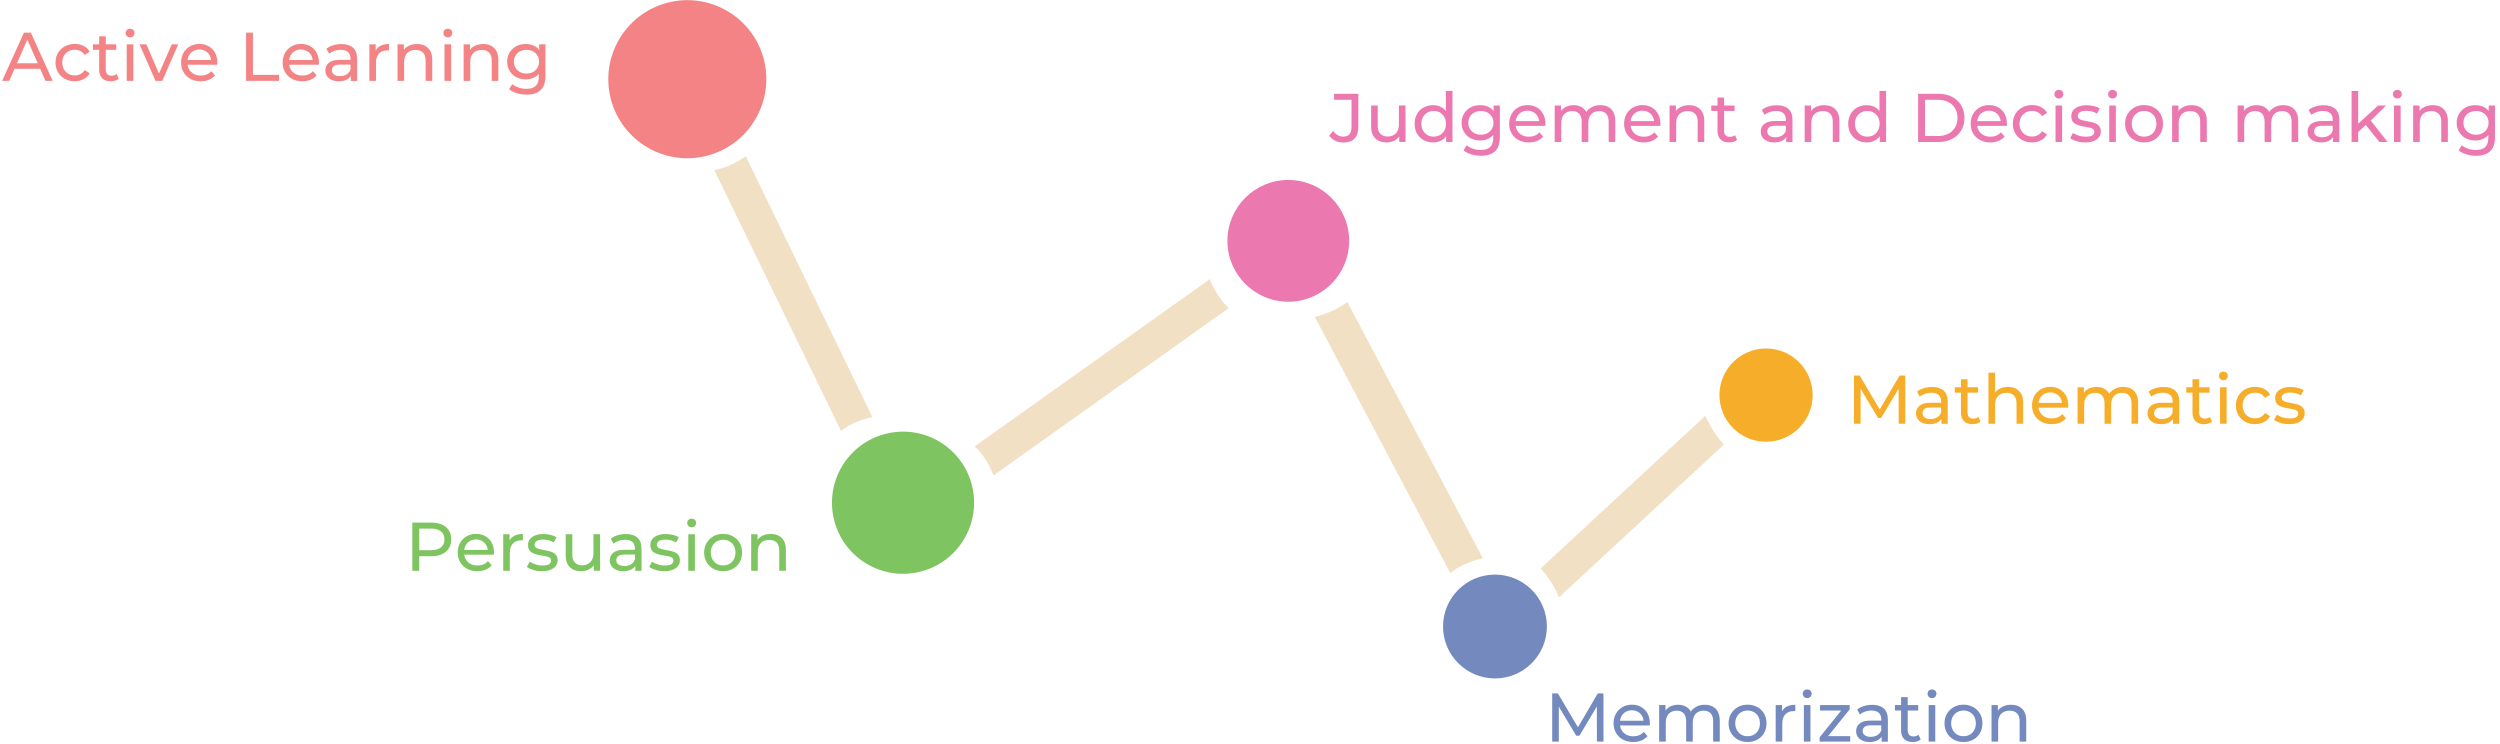 <svg width="363" height="108" viewBox="0 0 363 108" fill="none" xmlns="http://www.w3.org/2000/svg">
<path d="M110.9 8.58C112.01 12.84 110.58 17.16 107.56 19.95C106.32 21.09 104.8 21.98 103.08 22.49C102.96 22.53 102.83 22.56 102.71 22.6C96.58 24.21 90.31 20.54 88.7 14.41C87.1 8.28 90.76 2.01 96.89 0.4C103.02 -1.21 109.3 2.46 110.9 8.58Z" fill="#F48385"/>
<path d="M141.1 70.38C142.54 75.9 139.25 81.54 133.73 82.98C128.22 84.42 122.58 81.12 121.14 75.61C120.15 71.84 121.38 68 124.03 65.5C125.24 64.34 126.76 63.47 128.51 63.01C128.52 63.01 128.52 63.01 128.53 63.01C134.03 61.57 139.66 64.87 141.1 70.38Z" fill="#7EC460"/>
<path d="M187.06 43.81C191.942 43.81 195.9 39.852 195.9 34.97C195.9 30.088 191.942 26.13 187.06 26.13C182.178 26.13 178.22 30.088 178.22 34.97C178.22 39.852 182.178 43.81 187.06 43.81Z" fill="#EB78AF"/>
<path d="M217.07 98.51C221.234 98.51 224.61 95.134 224.61 90.97C224.61 86.806 221.234 83.43 217.07 83.43C212.906 83.43 209.53 86.806 209.53 90.97C209.53 95.134 212.906 98.51 217.07 98.51Z" fill="#748ABE"/>
<path d="M256.43 64.14C260.169 64.14 263.2 61.109 263.2 57.37C263.2 53.631 260.169 50.6 256.43 50.6C252.691 50.6 249.66 53.631 249.66 57.37C249.66 61.109 252.691 64.14 256.43 64.14Z" fill="#F6AE2A"/>
<path d="M126.68 60.57C126.67 60.57 126.67 60.57 126.66 60.57C124.93 60.89 123.39 61.59 122.11 62.56L103.72 24.71C105.43 24.35 106.97 23.63 108.28 22.68L126.68 60.57Z" fill="#F1E0C4"/>
<path d="M215.31 81.07C215.3 81.07 215.3 81.07 215.29 81.07C213.5 81.44 211.89 82.19 210.58 83.2L190.91 46.01C192.69 45.59 194.29 44.83 195.63 43.84L215.31 81.07Z" fill="#F1E0C4"/>
<path d="M144.25 69.03C144.25 69.02 144.25 69.02 144.24 69.02C143.64 67.35 142.7 65.93 141.53 64.81L175.65 40.54C176.29 42.18 177.25 43.6 178.4 44.75L144.25 69.03Z" fill="#F1E0C4"/>
<path d="M226.36 86.73C226.36 86.72 226.36 86.72 226.35 86.72C225.68 85.08 224.76 83.67 223.7 82.54L247.62 60.37C248.33 61.98 249.25 63.4 250.31 64.55L226.36 86.73Z" fill="#F1E0C4"/>
<path d="M0.31 11.74L3.48 4.74H4.47L7.65 11.74H6.6L3.77 5.3H4.17L1.34 11.74H0.31ZM1.66 9.99L1.93 9.19H5.87L6.16 9.99H1.66Z" fill="#F48385"/>
<path d="M10.86 11.8C10.32 11.8 9.84 11.68 9.42 11.45C9 11.22 8.66 10.9 8.42 10.49C8.18 10.08 8.06 9.62 8.06 9.09C8.06 8.56 8.18 8.1 8.42 7.69C8.66 7.28 8.99 6.96 9.42 6.73C9.84 6.5 10.32 6.38 10.86 6.38C11.34 6.38 11.77 6.48 12.15 6.67C12.53 6.86 12.82 7.14 13.03 7.51L12.3 7.98C12.13 7.72 11.91 7.53 11.66 7.4C11.41 7.28 11.14 7.22 10.86 7.22C10.51 7.22 10.2 7.3 9.93 7.45C9.66 7.6 9.44 7.82 9.28 8.1C9.12 8.38 9.04 8.7 9.04 9.08C9.04 9.46 9.12 9.79 9.28 10.07C9.44 10.35 9.66 10.57 9.93 10.72C10.2 10.87 10.51 10.95 10.86 10.95C11.15 10.95 11.41 10.89 11.66 10.76C11.91 10.64 12.12 10.45 12.3 10.18L13.03 10.64C12.82 11.01 12.53 11.29 12.15 11.49C11.77 11.69 11.34 11.8 10.86 11.8Z" fill="#F48385"/>
<path d="M13.5 7.23V6.44H16.88V7.23H13.5ZM16.08 11.8C15.55 11.8 15.13 11.66 14.84 11.37C14.55 11.08 14.4 10.67 14.4 10.14V5.28H15.36V10.1C15.36 10.39 15.43 10.61 15.57 10.76C15.71 10.91 15.92 10.99 16.19 10.99C16.49 10.99 16.74 10.91 16.94 10.74L17.24 11.43C17.09 11.56 16.92 11.65 16.72 11.71C16.51 11.77 16.3 11.8 16.08 11.8Z" fill="#F48385"/>
<path d="M18.88 5.42C18.69 5.42 18.54 5.36 18.42 5.24C18.3 5.12 18.24 4.97 18.24 4.8C18.24 4.62 18.3 4.47 18.42 4.35C18.54 4.23 18.7 4.17 18.88 4.17C19.06 4.17 19.22 4.23 19.35 4.34C19.47 4.46 19.53 4.6 19.53 4.78C19.53 4.96 19.47 5.11 19.35 5.24C19.23 5.37 19.08 5.42 18.88 5.42ZM18.4 11.74V6.44H19.36V11.74H18.4Z" fill="#F48385"/>
<path d="M22.58 11.74L20.26 6.44H21.26L23.32 11.24H22.84L24.94 6.44H25.88L23.56 11.74H22.58Z" fill="#F48385"/>
<path d="M29.14 11.8C28.57 11.8 28.08 11.68 27.65 11.45C27.22 11.22 26.89 10.9 26.65 10.49C26.41 10.08 26.29 9.62 26.29 9.09C26.29 8.56 26.41 8.1 26.63 7.69C26.86 7.28 27.18 6.96 27.58 6.73C27.98 6.5 28.44 6.38 28.95 6.38C29.46 6.38 29.92 6.49 30.31 6.72C30.7 6.95 31.01 7.26 31.23 7.67C31.45 8.08 31.56 8.56 31.56 9.11C31.56 9.15 31.56 9.2 31.56 9.25C31.56 9.3 31.55 9.35 31.54 9.4H27.03V8.71H31.04L30.65 8.95C30.66 8.61 30.59 8.31 30.44 8.04C30.29 7.77 30.09 7.56 29.83 7.42C29.57 7.27 29.28 7.19 28.94 7.19C28.61 7.19 28.31 7.27 28.05 7.42C27.79 7.57 27.59 7.78 27.44 8.05C27.29 8.32 27.22 8.63 27.22 8.98V9.14C27.22 9.49 27.3 9.81 27.47 10.09C27.63 10.37 27.86 10.58 28.15 10.74C28.44 10.89 28.78 10.97 29.16 10.97C29.47 10.97 29.76 10.92 30.02 10.81C30.28 10.7 30.5 10.54 30.69 10.33L31.22 10.95C30.98 11.23 30.68 11.44 30.32 11.59C29.98 11.73 29.58 11.8 29.14 11.8Z" fill="#F48385"/>
<path d="M35.73 11.74V4.74H36.73V10.87H40.52V11.74H35.73Z" fill="#F48385"/>
<path d="M43.89 11.8C43.32 11.8 42.83 11.68 42.4 11.45C41.97 11.22 41.64 10.9 41.4 10.49C41.16 10.08 41.04 9.62 41.04 9.09C41.04 8.56 41.16 8.1 41.38 7.69C41.61 7.28 41.93 6.96 42.33 6.73C42.73 6.5 43.19 6.38 43.7 6.38C44.21 6.38 44.67 6.49 45.06 6.72C45.45 6.95 45.76 7.26 45.98 7.67C46.2 8.08 46.31 8.56 46.31 9.11C46.31 9.15 46.31 9.2 46.31 9.25C46.31 9.3 46.3 9.35 46.29 9.4H41.78V8.71H45.79L45.4 8.95C45.41 8.61 45.34 8.31 45.19 8.04C45.04 7.77 44.84 7.56 44.58 7.42C44.32 7.27 44.03 7.19 43.69 7.19C43.36 7.19 43.06 7.27 42.8 7.42C42.54 7.57 42.34 7.78 42.19 8.05C42.04 8.32 41.97 8.63 41.97 8.98V9.14C41.97 9.49 42.05 9.81 42.22 10.09C42.38 10.37 42.61 10.58 42.9 10.74C43.19 10.89 43.53 10.97 43.91 10.97C44.22 10.97 44.51 10.92 44.77 10.81C45.03 10.7 45.25 10.54 45.44 10.33L45.97 10.95C45.73 11.23 45.43 11.44 45.07 11.59C44.73 11.73 44.33 11.8 43.89 11.8Z" fill="#F48385"/>
<path d="M49.2 11.8C48.81 11.8 48.46 11.73 48.16 11.6C47.86 11.47 47.64 11.28 47.48 11.05C47.32 10.81 47.24 10.54 47.24 10.24C47.24 9.95 47.31 9.69 47.45 9.46C47.59 9.23 47.81 9.04 48.12 8.9C48.43 8.76 48.85 8.69 49.37 8.69H51.05V9.38H49.41C48.93 9.38 48.61 9.46 48.44 9.62C48.27 9.78 48.19 9.97 48.19 10.2C48.19 10.46 48.29 10.67 48.5 10.82C48.71 10.98 48.99 11.05 49.36 11.05C49.72 11.05 50.03 10.97 50.31 10.81C50.58 10.65 50.77 10.42 50.89 10.11L51.08 10.77C50.95 11.08 50.73 11.33 50.41 11.52C50.09 11.71 49.69 11.8 49.2 11.8ZM50.94 11.74V10.62L50.89 10.41V8.5C50.89 8.09 50.77 7.78 50.53 7.56C50.29 7.34 49.94 7.23 49.47 7.23C49.16 7.23 48.85 7.28 48.55 7.38C48.25 7.48 48 7.62 47.79 7.8L47.39 7.08C47.66 6.86 47.99 6.69 48.37 6.58C48.75 6.46 49.16 6.4 49.58 6.4C50.31 6.4 50.87 6.58 51.26 6.93C51.65 7.28 51.85 7.82 51.85 8.55V11.75H50.94V11.74Z" fill="#F48385"/>
<path d="M53.63 11.74V6.44H54.55V7.88L54.46 7.52C54.61 7.15 54.85 6.87 55.2 6.68C55.55 6.49 55.97 6.39 56.48 6.39V7.32C56.44 7.31 56.4 7.31 56.36 7.31C56.32 7.31 56.29 7.31 56.26 7.31C55.75 7.31 55.34 7.46 55.04 7.77C54.74 8.08 54.59 8.52 54.59 9.1V11.74H53.63Z" fill="#F48385"/>
<path d="M60.56 6.39C60.99 6.39 61.37 6.47 61.7 6.64C62.03 6.81 62.29 7.06 62.48 7.4C62.67 7.74 62.76 8.17 62.76 8.69V11.74H61.8V8.8C61.8 8.29 61.68 7.9 61.42 7.64C61.17 7.38 60.82 7.25 60.36 7.25C60.02 7.25 59.72 7.32 59.47 7.45C59.22 7.58 59.02 7.78 58.89 8.04C58.75 8.3 58.68 8.62 58.68 9.01V11.74H57.72V6.44H58.64V7.87L58.49 7.49C58.66 7.14 58.93 6.87 59.29 6.68C59.66 6.49 60.08 6.39 60.56 6.39Z" fill="#F48385"/>
<path d="M65.02 5.42C64.83 5.42 64.68 5.36 64.56 5.24C64.44 5.12 64.38 4.97 64.38 4.8C64.38 4.62 64.44 4.47 64.56 4.35C64.68 4.23 64.84 4.17 65.02 4.17C65.2 4.17 65.36 4.23 65.49 4.34C65.61 4.46 65.67 4.6 65.67 4.78C65.67 4.96 65.61 5.11 65.49 5.24C65.37 5.37 65.21 5.42 65.02 5.42ZM64.54 11.74V6.44H65.5V11.74H64.54Z" fill="#F48385"/>
<path d="M70.16 6.39C70.59 6.39 70.97 6.47 71.3 6.64C71.63 6.81 71.89 7.06 72.08 7.4C72.27 7.74 72.36 8.17 72.36 8.69V11.74H71.4V8.8C71.4 8.29 71.28 7.9 71.02 7.64C70.77 7.38 70.42 7.25 69.96 7.25C69.62 7.25 69.32 7.32 69.07 7.45C68.82 7.58 68.62 7.78 68.49 8.04C68.35 8.3 68.28 8.62 68.28 9.01V11.74H67.32V6.44H68.24V7.87L68.09 7.49C68.26 7.14 68.53 6.87 68.89 6.68C69.26 6.49 69.68 6.39 70.16 6.39Z" fill="#F48385"/>
<path d="M76.34 11.52C75.83 11.52 75.37 11.41 74.96 11.2C74.55 10.99 74.24 10.68 74 10.29C73.76 9.9 73.64 9.46 73.64 8.95C73.64 8.44 73.76 7.99 74 7.61C74.24 7.23 74.56 6.93 74.96 6.71C75.36 6.49 75.82 6.39 76.34 6.39C76.79 6.39 77.21 6.48 77.58 6.66C77.95 6.84 78.25 7.13 78.48 7.51C78.71 7.89 78.81 8.37 78.81 8.95C78.81 9.52 78.7 10 78.48 10.38C78.26 10.76 77.96 11.05 77.58 11.23C77.21 11.43 76.79 11.52 76.34 11.52ZM76.46 13.74C75.97 13.74 75.5 13.67 75.04 13.53C74.58 13.39 74.21 13.2 73.92 12.95L74.38 12.21C74.63 12.42 74.93 12.59 75.29 12.71C75.65 12.83 76.03 12.9 76.42 12.9C77.05 12.9 77.51 12.75 77.8 12.46C78.09 12.17 78.24 11.72 78.24 11.12V10L78.34 8.95L78.29 7.89V6.44H79.2V11.02C79.2 11.95 78.97 12.64 78.5 13.08C78.04 13.52 77.36 13.74 76.46 13.74ZM76.45 10.68C76.8 10.68 77.12 10.61 77.39 10.46C77.66 10.31 77.88 10.11 78.03 9.85C78.19 9.59 78.27 9.29 78.27 8.95C78.27 8.61 78.19 8.31 78.03 8.05C77.87 7.79 77.66 7.59 77.39 7.45C77.12 7.31 76.8 7.24 76.45 7.24C76.1 7.24 75.78 7.31 75.51 7.45C75.23 7.59 75.02 7.79 74.86 8.05C74.7 8.31 74.62 8.61 74.62 8.95C74.62 9.29 74.7 9.59 74.86 9.85C75.02 10.11 75.23 10.31 75.51 10.46C75.78 10.61 76.1 10.68 76.45 10.68Z" fill="#F48385"/>
<path d="M59.87 82.88V75.88H62.6C63.21 75.88 63.74 75.98 64.17 76.17C64.6 76.36 64.94 76.64 65.17 77.01C65.4 77.38 65.52 77.81 65.52 78.32C65.52 78.83 65.4 79.26 65.17 79.63C64.94 80 64.6 80.27 64.17 80.47C63.74 80.67 63.21 80.76 62.6 80.76H60.42L60.87 80.29V82.88H59.87ZM60.87 80.39L60.42 79.89H62.57C63.21 79.89 63.69 79.75 64.03 79.48C64.37 79.21 64.53 78.82 64.53 78.32C64.53 77.82 64.36 77.43 64.03 77.16C63.7 76.89 63.21 76.75 62.57 76.75H60.42L60.87 76.25V80.39Z" fill="#7EC460"/>
<path d="M69.31 82.94C68.74 82.94 68.25 82.82 67.82 82.59C67.39 82.36 67.06 82.04 66.82 81.63C66.58 81.22 66.46 80.76 66.46 80.23C66.46 79.7 66.58 79.24 66.8 78.83C67.03 78.42 67.35 78.1 67.75 77.87C68.15 77.64 68.61 77.52 69.12 77.52C69.63 77.52 70.09 77.63 70.48 77.86C70.87 78.09 71.18 78.4 71.4 78.81C71.62 79.22 71.73 79.7 71.73 80.25C71.73 80.29 71.73 80.34 71.73 80.39C71.73 80.44 71.72 80.49 71.71 80.54H67.2V79.85H71.21L70.82 80.09C70.83 79.75 70.76 79.45 70.61 79.18C70.46 78.91 70.26 78.7 70 78.56C69.74 78.41 69.45 78.33 69.11 78.33C68.78 78.33 68.48 78.41 68.22 78.56C67.96 78.71 67.76 78.92 67.61 79.19C67.46 79.46 67.39 79.77 67.39 80.12V80.28C67.39 80.63 67.47 80.95 67.64 81.23C67.8 81.51 68.03 81.72 68.32 81.88C68.61 82.03 68.95 82.11 69.33 82.11C69.64 82.11 69.93 82.06 70.19 81.95C70.45 81.84 70.67 81.68 70.86 81.47L71.39 82.09C71.15 82.37 70.85 82.58 70.49 82.73C70.15 82.86 69.75 82.94 69.31 82.94Z" fill="#7EC460"/>
<path d="M73.07 82.88V77.58H73.99V79.02L73.9 78.66C74.05 78.29 74.29 78.01 74.64 77.82C74.99 77.63 75.41 77.53 75.92 77.53V78.46C75.88 78.45 75.84 78.45 75.8 78.45C75.76 78.45 75.73 78.45 75.7 78.45C75.19 78.45 74.78 78.6 74.48 78.91C74.18 79.22 74.03 79.66 74.03 80.24V82.88H73.07Z" fill="#7EC460"/>
<path d="M78.69 82.94C78.25 82.94 77.83 82.88 77.44 82.76C77.05 82.64 76.73 82.49 76.51 82.32L76.91 81.56C77.14 81.71 77.42 81.84 77.75 81.95C78.08 82.06 78.42 82.11 78.77 82.11C79.22 82.11 79.54 82.05 79.73 81.92C79.92 81.79 80.02 81.62 80.02 81.39C80.02 81.22 79.96 81.09 79.84 81C79.72 80.91 79.56 80.84 79.37 80.79C79.17 80.74 78.95 80.7 78.71 80.67C78.47 80.64 78.23 80.59 77.99 80.53C77.75 80.47 77.53 80.39 77.33 80.29C77.13 80.19 76.97 80.04 76.85 79.86C76.73 79.68 76.67 79.43 76.67 79.13C76.67 78.81 76.76 78.53 76.94 78.29C77.12 78.05 77.38 77.87 77.71 77.74C78.04 77.61 78.43 77.54 78.88 77.54C79.23 77.54 79.58 77.58 79.93 77.66C80.29 77.74 80.58 77.86 80.81 78.01L80.4 78.77C80.16 78.61 79.91 78.5 79.65 78.44C79.39 78.38 79.13 78.35 78.87 78.35C78.45 78.35 78.14 78.42 77.93 78.55C77.72 78.69 77.62 78.86 77.62 79.08C77.62 79.26 77.68 79.4 77.8 79.5C77.92 79.6 78.08 79.67 78.28 79.72C78.48 79.77 78.7 79.82 78.93 79.86C79.17 79.9 79.41 79.94 79.65 80C79.89 80.06 80.11 80.13 80.3 80.23C80.5 80.33 80.66 80.47 80.78 80.65C80.9 80.83 80.96 81.07 80.96 81.37C80.96 81.69 80.87 81.97 80.68 82.2C80.49 82.43 80.23 82.62 79.89 82.75C79.57 82.87 79.16 82.94 78.69 82.94Z" fill="#7EC460"/>
<path d="M84.41 82.94C83.96 82.94 83.56 82.86 83.22 82.69C82.88 82.52 82.61 82.27 82.42 81.92C82.23 81.58 82.14 81.15 82.14 80.63V77.58H83.1V80.52C83.1 81.04 83.22 81.43 83.48 81.69C83.73 81.95 84.08 82.08 84.53 82.08C84.86 82.08 85.15 82.01 85.4 81.87C85.65 81.73 85.84 81.53 85.97 81.27C86.1 81.01 86.17 80.69 86.17 80.31V77.57H87.13V82.87H86.22V81.44L86.37 81.82C86.2 82.17 85.94 82.45 85.59 82.64C85.24 82.83 84.84 82.94 84.41 82.94Z" fill="#7EC460"/>
<path d="M90.5 82.94C90.11 82.94 89.76 82.87 89.46 82.74C89.16 82.61 88.94 82.42 88.78 82.19C88.62 81.95 88.54 81.68 88.54 81.38C88.54 81.09 88.61 80.83 88.75 80.6C88.89 80.37 89.11 80.18 89.42 80.04C89.73 79.9 90.15 79.83 90.67 79.83H92.35V80.52H90.71C90.23 80.52 89.91 80.6 89.74 80.76C89.57 80.92 89.49 81.11 89.49 81.34C89.49 81.6 89.59 81.81 89.8 81.96C90.01 82.12 90.29 82.19 90.66 82.19C91.02 82.19 91.33 82.11 91.61 81.95C91.88 81.79 92.07 81.56 92.19 81.25L92.38 81.91C92.25 82.22 92.03 82.47 91.71 82.66C91.39 82.84 90.98 82.94 90.5 82.94ZM92.24 82.88V81.76L92.19 81.55V79.64C92.19 79.23 92.07 78.92 91.83 78.7C91.59 78.48 91.24 78.37 90.77 78.37C90.46 78.37 90.15 78.42 89.85 78.52C89.55 78.62 89.3 78.76 89.09 78.94L88.69 78.22C88.96 78 89.29 77.83 89.67 77.72C90.05 77.6 90.46 77.54 90.88 77.54C91.61 77.54 92.17 77.72 92.56 78.07C92.95 78.42 93.15 78.96 93.15 79.69V82.89H92.24V82.88Z" fill="#7EC460"/>
<path d="M96.45 82.94C96.01 82.94 95.59 82.88 95.2 82.76C94.81 82.64 94.49 82.49 94.27 82.32L94.67 81.56C94.9 81.71 95.18 81.84 95.51 81.95C95.84 82.06 96.18 82.11 96.53 82.11C96.98 82.11 97.3 82.05 97.49 81.92C97.68 81.79 97.78 81.62 97.78 81.39C97.78 81.22 97.72 81.09 97.6 81C97.48 80.91 97.32 80.84 97.13 80.79C96.93 80.74 96.71 80.7 96.47 80.67C96.23 80.64 95.99 80.59 95.75 80.53C95.51 80.47 95.29 80.39 95.09 80.29C94.89 80.19 94.73 80.04 94.61 79.86C94.49 79.68 94.43 79.43 94.43 79.13C94.43 78.81 94.52 78.53 94.7 78.29C94.88 78.05 95.14 77.87 95.47 77.74C95.8 77.61 96.19 77.54 96.64 77.54C96.99 77.54 97.34 77.58 97.69 77.66C98.05 77.74 98.34 77.86 98.57 78.01L98.16 78.77C97.92 78.61 97.67 78.5 97.41 78.44C97.15 78.38 96.89 78.35 96.63 78.35C96.21 78.35 95.9 78.42 95.69 78.55C95.48 78.69 95.38 78.86 95.38 79.08C95.38 79.26 95.44 79.4 95.56 79.5C95.68 79.6 95.84 79.67 96.04 79.72C96.24 79.77 96.46 79.82 96.69 79.86C96.93 79.9 97.17 79.94 97.41 80C97.65 80.06 97.87 80.13 98.06 80.23C98.26 80.33 98.42 80.47 98.54 80.65C98.66 80.83 98.72 81.07 98.72 81.37C98.72 81.69 98.63 81.97 98.44 82.2C98.25 82.43 97.99 82.62 97.65 82.75C97.33 82.87 96.92 82.94 96.45 82.94Z" fill="#7EC460"/>
<path d="M100.42 76.56C100.23 76.56 100.08 76.5 99.96 76.38C99.84 76.26 99.78 76.11 99.78 75.94C99.78 75.76 99.84 75.61 99.96 75.49C100.08 75.37 100.24 75.31 100.42 75.31C100.6 75.31 100.76 75.37 100.89 75.48C101.01 75.6 101.07 75.74 101.07 75.92C101.07 76.1 101.01 76.25 100.89 76.38C100.77 76.51 100.61 76.56 100.42 76.56ZM99.94 82.88V77.58H100.9V82.88H99.94Z" fill="#7EC460"/>
<path d="M105 82.94C104.47 82.94 104 82.82 103.58 82.59C103.16 82.36 102.83 82.03 102.6 81.63C102.36 81.22 102.24 80.75 102.24 80.23C102.24 79.7 102.36 79.24 102.6 78.83C102.84 78.43 103.17 78.11 103.58 77.87C103.99 77.63 104.47 77.52 105 77.52C105.53 77.52 106 77.64 106.42 77.87C106.84 78.1 107.16 78.42 107.4 78.83C107.64 79.24 107.75 79.7 107.75 80.23C107.75 80.76 107.63 81.22 107.4 81.63C107.16 82.04 106.84 82.36 106.42 82.59C105.99 82.82 105.52 82.94 105 82.94ZM105 82.1C105.34 82.1 105.65 82.02 105.92 81.87C106.19 81.72 106.4 81.5 106.56 81.21C106.71 80.93 106.79 80.6 106.79 80.23C106.79 79.85 106.71 79.52 106.56 79.25C106.41 78.97 106.19 78.76 105.92 78.6C105.65 78.45 105.34 78.37 105 78.37C104.66 78.37 104.36 78.45 104.09 78.6C103.82 78.75 103.61 78.97 103.45 79.25C103.29 79.53 103.21 79.85 103.21 80.23C103.21 80.6 103.29 80.93 103.45 81.21C103.61 81.49 103.82 81.71 104.09 81.87C104.36 82.03 104.66 82.1 105 82.1Z" fill="#7EC460"/>
<path d="M111.91 77.53C112.34 77.53 112.72 77.61 113.05 77.78C113.38 77.95 113.64 78.2 113.83 78.54C114.02 78.88 114.11 79.31 114.11 79.83V82.88H113.15V79.94C113.15 79.43 113.03 79.04 112.77 78.78C112.52 78.52 112.17 78.39 111.71 78.39C111.37 78.39 111.07 78.46 110.82 78.59C110.57 78.72 110.37 78.92 110.24 79.18C110.1 79.44 110.03 79.76 110.03 80.15V82.88H109.07V77.58H110V79.01L109.85 78.63C110.02 78.28 110.29 78.01 110.65 77.82C111 77.62 111.42 77.53 111.91 77.53Z" fill="#7EC460"/>
<path d="M195.04 20.7C194.63 20.7 194.24 20.61 193.88 20.44C193.52 20.27 193.23 20.02 193 19.69L193.58 19.01C193.77 19.28 193.99 19.48 194.23 19.62C194.47 19.76 194.74 19.84 195.04 19.84C195.84 19.84 196.24 19.37 196.24 18.42V14.49H193.71V13.62H197.23V18.37C197.23 19.15 197.05 19.73 196.68 20.12C196.31 20.51 195.76 20.7 195.04 20.7Z" fill="#EB78AF"/>
<path d="M201.36 20.68C200.91 20.68 200.51 20.6 200.17 20.43C199.83 20.26 199.56 20.01 199.37 19.66C199.18 19.32 199.09 18.89 199.09 18.37V15.32H200.05V18.26C200.05 18.78 200.17 19.17 200.43 19.43C200.68 19.69 201.03 19.82 201.48 19.82C201.81 19.82 202.1 19.75 202.35 19.61C202.6 19.47 202.79 19.27 202.92 19.01C203.05 18.75 203.12 18.43 203.12 18.05V15.31H204.08V20.61H203.17V19.18L203.32 19.56C203.15 19.91 202.89 20.19 202.54 20.38C202.19 20.57 201.79 20.68 201.36 20.68Z" fill="#EB78AF"/>
<path d="M208.09 20.68C207.58 20.68 207.12 20.57 206.71 20.34C206.3 20.11 205.99 19.8 205.75 19.39C205.51 18.98 205.4 18.51 205.4 17.97C205.4 17.43 205.52 16.96 205.75 16.55C205.98 16.14 206.3 15.83 206.71 15.61C207.12 15.39 207.57 15.27 208.09 15.27C208.54 15.27 208.94 15.37 209.3 15.57C209.66 15.77 209.95 16.07 210.17 16.47C210.39 16.87 210.5 17.37 210.5 17.97C210.5 18.57 210.39 19.07 210.18 19.47C209.97 19.87 209.69 20.17 209.33 20.37C208.96 20.58 208.55 20.68 208.09 20.68ZM208.17 19.84C208.5 19.84 208.81 19.76 209.08 19.61C209.35 19.46 209.56 19.24 209.72 18.95C209.88 18.67 209.96 18.34 209.96 17.97C209.96 17.59 209.88 17.26 209.72 16.99C209.56 16.71 209.35 16.5 209.08 16.34C208.81 16.19 208.51 16.11 208.17 16.11C207.83 16.11 207.53 16.19 207.26 16.34C206.99 16.49 206.78 16.71 206.62 16.99C206.46 17.27 206.38 17.59 206.38 17.97C206.38 18.34 206.46 18.67 206.62 18.95C206.78 19.23 206.99 19.45 207.26 19.61C207.53 19.77 207.83 19.84 208.17 19.84ZM209.98 20.62V19.19L210.04 17.96L209.94 16.73V13.2H210.9V20.62H209.98Z" fill="#EB78AF"/>
<path d="M214.92 20.4C214.41 20.4 213.95 20.29 213.54 20.08C213.13 19.87 212.82 19.56 212.58 19.17C212.34 18.78 212.22 18.34 212.22 17.83C212.22 17.32 212.34 16.87 212.58 16.49C212.82 16.11 213.14 15.81 213.54 15.59C213.94 15.37 214.4 15.27 214.92 15.27C215.37 15.27 215.79 15.36 216.16 15.54C216.53 15.72 216.83 16.01 217.06 16.39C217.29 16.77 217.39 17.25 217.39 17.83C217.39 18.4 217.28 18.88 217.06 19.26C216.84 19.64 216.54 19.93 216.16 20.11C215.79 20.31 215.38 20.4 214.92 20.4ZM215.04 22.62C214.55 22.62 214.08 22.55 213.62 22.41C213.16 22.27 212.79 22.08 212.5 21.83L212.96 21.09C213.21 21.3 213.51 21.47 213.87 21.59C214.23 21.71 214.61 21.78 215 21.78C215.63 21.78 216.09 21.63 216.38 21.34C216.67 21.05 216.82 20.6 216.82 20V18.88L216.92 17.83L216.87 16.77V15.32H217.78V19.9C217.78 20.83 217.55 21.52 217.08 21.96C216.62 22.4 215.94 22.62 215.04 22.62ZM215.03 19.56C215.38 19.56 215.7 19.49 215.97 19.34C216.24 19.19 216.46 18.99 216.61 18.73C216.77 18.47 216.85 18.17 216.85 17.83C216.85 17.49 216.77 17.19 216.61 16.93C216.45 16.67 216.24 16.47 215.97 16.33C215.7 16.19 215.38 16.12 215.03 16.12C214.68 16.12 214.36 16.19 214.09 16.33C213.81 16.47 213.6 16.67 213.44 16.93C213.28 17.19 213.2 17.49 213.2 17.83C213.2 18.17 213.28 18.47 213.44 18.73C213.6 18.99 213.81 19.19 214.09 19.34C214.36 19.49 214.68 19.56 215.03 19.56Z" fill="#EB78AF"/>
<path d="M221.98 20.68C221.41 20.68 220.92 20.56 220.49 20.33C220.06 20.1 219.73 19.78 219.49 19.37C219.25 18.96 219.13 18.5 219.13 17.97C219.13 17.44 219.25 16.98 219.47 16.57C219.7 16.16 220.02 15.84 220.42 15.61C220.82 15.38 221.28 15.26 221.79 15.26C222.3 15.26 222.76 15.37 223.15 15.6C223.54 15.83 223.85 16.14 224.07 16.55C224.29 16.96 224.4 17.44 224.4 17.99C224.4 18.03 224.4 18.08 224.4 18.13C224.4 18.18 224.39 18.23 224.38 18.28H219.87V17.59H223.88L223.49 17.83C223.5 17.49 223.43 17.19 223.28 16.92C223.13 16.65 222.93 16.44 222.67 16.3C222.41 16.15 222.12 16.07 221.78 16.07C221.45 16.07 221.15 16.15 220.89 16.3C220.63 16.45 220.43 16.66 220.28 16.93C220.13 17.2 220.06 17.51 220.06 17.86V18.02C220.06 18.37 220.14 18.69 220.31 18.97C220.47 19.25 220.7 19.46 220.99 19.62C221.28 19.77 221.62 19.85 222 19.85C222.31 19.85 222.6 19.8 222.86 19.69C223.12 19.58 223.34 19.42 223.53 19.21L224.06 19.83C223.82 20.11 223.52 20.32 223.16 20.47C222.82 20.61 222.42 20.68 221.98 20.68Z" fill="#EB78AF"/>
<path d="M232.37 15.27C232.8 15.27 233.17 15.35 233.5 15.52C233.83 15.69 234.08 15.94 234.26 16.28C234.44 16.62 234.54 17.05 234.54 17.57V20.62H233.58V17.68C233.58 17.17 233.46 16.78 233.22 16.52C232.98 16.26 232.64 16.13 232.21 16.13C231.89 16.13 231.61 16.2 231.37 16.33C231.13 16.46 230.95 16.66 230.82 16.92C230.69 17.18 230.62 17.5 230.62 17.89V20.62H229.66V17.68C229.66 17.17 229.54 16.78 229.3 16.52C229.06 16.26 228.73 16.13 228.29 16.13C227.98 16.13 227.7 16.2 227.46 16.33C227.22 16.46 227.03 16.66 226.9 16.92C226.77 17.18 226.7 17.5 226.7 17.89V20.62H225.74V15.32H226.66V16.73L226.51 16.37C226.68 16.02 226.93 15.75 227.28 15.56C227.63 15.37 228.03 15.27 228.49 15.27C229 15.27 229.43 15.39 229.8 15.65C230.17 15.9 230.41 16.28 230.52 16.79L230.13 16.63C230.29 16.22 230.57 15.9 230.97 15.65C231.37 15.39 231.84 15.27 232.37 15.27Z" fill="#EB78AF"/>
<path d="M238.67 20.68C238.1 20.68 237.61 20.56 237.18 20.33C236.75 20.1 236.42 19.78 236.18 19.37C235.94 18.96 235.82 18.5 235.82 17.97C235.82 17.44 235.94 16.98 236.16 16.57C236.39 16.16 236.71 15.84 237.11 15.61C237.51 15.38 237.97 15.26 238.48 15.26C238.99 15.26 239.45 15.37 239.84 15.6C240.23 15.83 240.54 16.14 240.76 16.55C240.98 16.96 241.09 17.44 241.09 17.99C241.09 18.03 241.09 18.08 241.09 18.13C241.09 18.18 241.08 18.23 241.07 18.28H236.56V17.59H240.57L240.18 17.83C240.19 17.49 240.12 17.19 239.97 16.92C239.82 16.65 239.62 16.44 239.36 16.3C239.1 16.15 238.81 16.07 238.47 16.07C238.14 16.07 237.84 16.15 237.58 16.3C237.32 16.45 237.12 16.66 236.97 16.93C236.82 17.2 236.75 17.51 236.75 17.86V18.02C236.75 18.37 236.83 18.69 237 18.97C237.16 19.25 237.39 19.46 237.68 19.62C237.97 19.77 238.31 19.85 238.69 19.85C239 19.85 239.29 19.8 239.55 19.69C239.81 19.58 240.03 19.42 240.22 19.21L240.75 19.83C240.51 20.11 240.21 20.32 239.85 20.47C239.51 20.61 239.11 20.68 238.67 20.68Z" fill="#EB78AF"/>
<path d="M245.26 15.27C245.69 15.27 246.07 15.35 246.4 15.52C246.73 15.69 246.99 15.94 247.18 16.28C247.37 16.62 247.46 17.05 247.46 17.57V20.62H246.5V17.68C246.5 17.17 246.38 16.78 246.12 16.52C245.87 16.26 245.52 16.13 245.06 16.13C244.72 16.13 244.42 16.2 244.17 16.33C243.92 16.46 243.72 16.66 243.59 16.92C243.45 17.18 243.38 17.5 243.38 17.89V20.62H242.42V15.32H243.34V16.75L243.19 16.37C243.36 16.02 243.63 15.75 243.99 15.56C244.36 15.37 244.78 15.27 245.26 15.27Z" fill="#EB78AF"/>
<path d="M248.48 16.11V15.32H251.86V16.11H248.48ZM251.06 20.68C250.53 20.68 250.11 20.54 249.82 20.25C249.53 19.96 249.38 19.55 249.38 19.02V14.16H250.34V18.98C250.34 19.27 250.41 19.49 250.55 19.64C250.69 19.79 250.9 19.87 251.17 19.87C251.47 19.87 251.72 19.79 251.92 19.62L252.22 20.31C252.07 20.44 251.9 20.53 251.7 20.59C251.49 20.65 251.28 20.68 251.06 20.68Z" fill="#EB78AF"/>
<path d="M257.62 20.68C257.23 20.68 256.88 20.61 256.58 20.48C256.28 20.35 256.06 20.16 255.9 19.93C255.74 19.69 255.66 19.42 255.66 19.12C255.66 18.83 255.73 18.57 255.87 18.34C256.01 18.11 256.23 17.92 256.54 17.78C256.85 17.64 257.27 17.57 257.79 17.57H259.47V18.26H257.83C257.35 18.26 257.03 18.34 256.86 18.5C256.69 18.66 256.61 18.85 256.61 19.08C256.61 19.34 256.71 19.55 256.92 19.7C257.13 19.86 257.41 19.93 257.78 19.93C258.14 19.93 258.45 19.85 258.73 19.69C259 19.53 259.19 19.3 259.31 18.99L259.5 19.65C259.37 19.96 259.15 20.21 258.83 20.4C258.51 20.59 258.11 20.68 257.62 20.68ZM259.36 20.62V19.5L259.31 19.29V17.38C259.31 16.97 259.19 16.66 258.95 16.44C258.71 16.22 258.36 16.11 257.89 16.11C257.58 16.11 257.27 16.16 256.97 16.26C256.67 16.36 256.42 16.5 256.21 16.68L255.81 15.96C256.08 15.74 256.41 15.57 256.79 15.46C257.17 15.34 257.58 15.28 258 15.28C258.73 15.28 259.29 15.46 259.68 15.81C260.07 16.16 260.27 16.7 260.27 17.43V20.63H259.36V20.62Z" fill="#EB78AF"/>
<path d="M264.88 15.27C265.31 15.27 265.69 15.35 266.02 15.52C266.35 15.69 266.61 15.94 266.8 16.28C266.99 16.62 267.08 17.05 267.08 17.57V20.62H266.12V17.68C266.12 17.17 266 16.78 265.74 16.52C265.49 16.26 265.14 16.13 264.68 16.13C264.34 16.13 264.04 16.2 263.79 16.33C263.54 16.46 263.34 16.66 263.21 16.92C263.07 17.18 263 17.5 263 17.89V20.62H262.04V15.32H262.96V16.75L262.81 16.37C262.98 16.02 263.25 15.75 263.61 15.56C263.98 15.37 264.4 15.27 264.88 15.27Z" fill="#EB78AF"/>
<path d="M271.05 20.68C270.54 20.68 270.08 20.57 269.67 20.34C269.26 20.11 268.95 19.8 268.71 19.39C268.47 18.98 268.36 18.51 268.36 17.97C268.36 17.43 268.48 16.96 268.71 16.55C268.94 16.14 269.26 15.83 269.67 15.61C270.08 15.39 270.53 15.27 271.05 15.27C271.5 15.27 271.9 15.37 272.26 15.57C272.62 15.77 272.91 16.07 273.13 16.47C273.35 16.87 273.46 17.37 273.46 17.97C273.46 18.57 273.35 19.07 273.14 19.47C272.93 19.87 272.65 20.17 272.29 20.37C271.92 20.58 271.51 20.68 271.05 20.68ZM271.13 19.84C271.46 19.84 271.77 19.76 272.04 19.61C272.31 19.46 272.52 19.24 272.68 18.95C272.84 18.67 272.92 18.34 272.92 17.97C272.92 17.59 272.84 17.26 272.68 16.99C272.52 16.71 272.31 16.5 272.04 16.34C271.77 16.19 271.47 16.11 271.13 16.11C270.79 16.11 270.49 16.19 270.22 16.34C269.95 16.49 269.74 16.71 269.58 16.99C269.42 17.27 269.34 17.59 269.34 17.97C269.34 18.34 269.42 18.67 269.58 18.95C269.74 19.23 269.95 19.45 270.22 19.61C270.49 19.77 270.79 19.84 271.13 19.84ZM272.94 20.62V19.19L273 17.96L272.9 16.73V13.2H273.86V20.62H272.94Z" fill="#EB78AF"/>
<path d="M278.51 20.62V13.62H281.46C282.21 13.62 282.87 13.77 283.43 14.06C284 14.35 284.44 14.76 284.76 15.29C285.08 15.82 285.24 16.43 285.24 17.12C285.24 17.81 285.08 18.42 284.76 18.95C284.44 19.48 284 19.89 283.43 20.18C282.86 20.47 282.2 20.62 281.46 20.62H278.51ZM279.51 19.75H281.4C281.98 19.75 282.48 19.64 282.9 19.42C283.32 19.2 283.65 18.89 283.88 18.5C284.11 18.11 284.23 17.65 284.23 17.12C284.23 16.59 284.11 16.13 283.88 15.74C283.65 15.35 283.32 15.04 282.9 14.82C282.48 14.6 281.97 14.49 281.4 14.49H279.51V19.75Z" fill="#EB78AF"/>
<path d="M288.99 20.68C288.42 20.68 287.93 20.56 287.5 20.33C287.07 20.1 286.74 19.78 286.5 19.37C286.26 18.96 286.14 18.5 286.14 17.97C286.14 17.44 286.26 16.98 286.48 16.57C286.71 16.16 287.03 15.84 287.43 15.61C287.83 15.38 288.29 15.26 288.8 15.26C289.31 15.26 289.77 15.37 290.16 15.6C290.55 15.83 290.86 16.14 291.08 16.55C291.3 16.96 291.41 17.44 291.41 17.99C291.41 18.03 291.41 18.08 291.41 18.13C291.41 18.18 291.4 18.23 291.39 18.28H286.88V17.59H290.89L290.5 17.83C290.51 17.49 290.44 17.19 290.29 16.92C290.14 16.65 289.94 16.44 289.68 16.3C289.42 16.15 289.13 16.07 288.79 16.07C288.46 16.07 288.16 16.15 287.9 16.3C287.64 16.45 287.44 16.66 287.29 16.93C287.14 17.2 287.07 17.51 287.07 17.86V18.02C287.07 18.37 287.15 18.69 287.32 18.97C287.48 19.25 287.71 19.46 288 19.62C288.29 19.77 288.63 19.85 289.01 19.85C289.32 19.85 289.61 19.8 289.87 19.69C290.13 19.58 290.35 19.42 290.54 19.21L291.07 19.83C290.83 20.11 290.53 20.32 290.17 20.47C289.83 20.61 289.43 20.68 288.99 20.68Z" fill="#EB78AF"/>
<path d="M295.06 20.68C294.52 20.68 294.04 20.56 293.62 20.33C293.2 20.1 292.86 19.78 292.62 19.37C292.38 18.96 292.26 18.5 292.26 17.97C292.26 17.44 292.38 16.98 292.62 16.57C292.86 16.16 293.19 15.84 293.62 15.61C294.04 15.38 294.52 15.26 295.06 15.26C295.54 15.26 295.97 15.36 296.35 15.55C296.73 15.74 297.02 16.02 297.23 16.39L296.5 16.86C296.33 16.6 296.11 16.41 295.86 16.28C295.61 16.16 295.34 16.1 295.06 16.1C294.71 16.1 294.4 16.18 294.13 16.33C293.86 16.48 293.64 16.7 293.48 16.98C293.32 17.26 293.24 17.58 293.24 17.96C293.24 18.34 293.32 18.67 293.48 18.95C293.64 19.23 293.86 19.45 294.13 19.6C294.4 19.75 294.71 19.83 295.06 19.83C295.35 19.83 295.61 19.77 295.86 19.64C296.11 19.52 296.32 19.33 296.5 19.06L297.23 19.52C297.02 19.89 296.73 20.17 296.35 20.37C295.97 20.57 295.54 20.68 295.06 20.68Z" fill="#EB78AF"/>
<path d="M298.94 14.3C298.75 14.3 298.6 14.24 298.48 14.12C298.36 14 298.3 13.85 298.3 13.68C298.3 13.5 298.36 13.35 298.48 13.23C298.6 13.11 298.76 13.05 298.94 13.05C299.12 13.05 299.28 13.11 299.41 13.22C299.53 13.34 299.59 13.48 299.59 13.66C299.59 13.84 299.53 13.99 299.41 14.12C299.29 14.25 299.13 14.3 298.94 14.3ZM298.46 20.62V15.32H299.42V20.62H298.46Z" fill="#EB78AF"/>
<path d="M302.77 20.68C302.33 20.68 301.91 20.62 301.52 20.5C301.13 20.38 300.81 20.23 300.59 20.06L300.99 19.3C301.22 19.45 301.5 19.58 301.83 19.69C302.16 19.8 302.5 19.85 302.85 19.85C303.3 19.85 303.62 19.79 303.81 19.66C304 19.53 304.1 19.36 304.1 19.13C304.1 18.96 304.04 18.83 303.92 18.74C303.8 18.65 303.64 18.58 303.45 18.53C303.25 18.48 303.03 18.44 302.79 18.41C302.55 18.38 302.31 18.33 302.07 18.27C301.83 18.21 301.61 18.13 301.41 18.03C301.21 17.93 301.05 17.78 300.93 17.6C300.81 17.42 300.75 17.17 300.75 16.87C300.75 16.55 300.84 16.27 301.02 16.03C301.2 15.79 301.46 15.61 301.79 15.48C302.12 15.35 302.51 15.28 302.96 15.28C303.31 15.28 303.66 15.32 304.01 15.4C304.37 15.48 304.66 15.6 304.89 15.75L304.48 16.51C304.24 16.35 303.99 16.24 303.73 16.18C303.47 16.12 303.21 16.09 302.95 16.09C302.53 16.09 302.22 16.16 302.01 16.29C301.8 16.43 301.7 16.6 301.7 16.82C301.7 17 301.76 17.14 301.88 17.24C302 17.34 302.16 17.41 302.36 17.46C302.56 17.51 302.78 17.56 303.01 17.6C303.25 17.64 303.49 17.68 303.73 17.74C303.97 17.8 304.19 17.87 304.38 17.97C304.58 18.07 304.74 18.21 304.86 18.39C304.98 18.57 305.04 18.81 305.04 19.11C305.04 19.43 304.95 19.71 304.76 19.94C304.57 20.17 304.31 20.36 303.97 20.49C303.65 20.62 303.24 20.68 302.77 20.68Z" fill="#EB78AF"/>
<path d="M306.74 14.3C306.55 14.3 306.4 14.24 306.28 14.12C306.16 14 306.1 13.85 306.1 13.68C306.1 13.5 306.16 13.35 306.28 13.23C306.4 13.11 306.56 13.05 306.74 13.05C306.92 13.05 307.08 13.11 307.21 13.22C307.33 13.34 307.39 13.48 307.39 13.66C307.39 13.84 307.33 13.99 307.21 14.12C307.09 14.25 306.93 14.3 306.74 14.3ZM306.26 20.62V15.32H307.22V20.62H306.26Z" fill="#EB78AF"/>
<path d="M311.32 20.68C310.79 20.68 310.32 20.56 309.9 20.33C309.48 20.1 309.15 19.77 308.92 19.37C308.68 18.96 308.56 18.49 308.56 17.97C308.56 17.44 308.68 16.98 308.92 16.57C309.16 16.17 309.49 15.85 309.9 15.61C310.31 15.37 310.79 15.26 311.32 15.26C311.85 15.26 312.32 15.38 312.74 15.61C313.16 15.84 313.48 16.16 313.72 16.57C313.96 16.98 314.07 17.44 314.07 17.97C314.07 18.5 313.95 18.96 313.72 19.37C313.48 19.78 313.16 20.1 312.74 20.33C312.32 20.56 311.85 20.68 311.32 20.68ZM311.32 19.84C311.66 19.84 311.97 19.76 312.24 19.61C312.51 19.46 312.72 19.24 312.88 18.95C313.03 18.67 313.11 18.34 313.11 17.97C313.11 17.59 313.03 17.26 312.88 16.99C312.73 16.71 312.51 16.5 312.24 16.34C311.97 16.19 311.66 16.11 311.32 16.11C310.98 16.11 310.68 16.19 310.41 16.34C310.14 16.49 309.93 16.71 309.77 16.99C309.61 17.27 309.53 17.59 309.53 17.97C309.53 18.34 309.61 18.67 309.77 18.95C309.93 19.23 310.14 19.45 310.41 19.61C310.68 19.77 310.98 19.84 311.32 19.84Z" fill="#EB78AF"/>
<path d="M318.23 15.27C318.66 15.27 319.04 15.35 319.37 15.52C319.7 15.69 319.96 15.94 320.15 16.28C320.34 16.62 320.43 17.05 320.43 17.57V20.62H319.47V17.68C319.47 17.17 319.35 16.78 319.09 16.52C318.84 16.26 318.49 16.13 318.03 16.13C317.69 16.13 317.39 16.2 317.14 16.33C316.89 16.46 316.69 16.66 316.56 16.92C316.42 17.18 316.35 17.5 316.35 17.89V20.62H315.39V15.32H316.31V16.75L316.16 16.37C316.33 16.02 316.6 15.75 316.96 15.56C317.33 15.37 317.75 15.27 318.23 15.27Z" fill="#EB78AF"/>
<path d="M331.53 15.27C331.96 15.27 332.33 15.35 332.66 15.52C332.99 15.69 333.24 15.94 333.42 16.28C333.6 16.62 333.7 17.05 333.7 17.57V20.62H332.74V17.68C332.74 17.17 332.62 16.78 332.38 16.52C332.14 16.26 331.8 16.13 331.37 16.13C331.05 16.13 330.77 16.2 330.53 16.33C330.29 16.46 330.11 16.66 329.98 16.92C329.85 17.18 329.78 17.5 329.78 17.89V20.62H328.82V17.68C328.82 17.17 328.7 16.78 328.46 16.52C328.22 16.26 327.89 16.13 327.45 16.13C327.14 16.13 326.86 16.2 326.62 16.33C326.38 16.46 326.19 16.66 326.06 16.92C325.93 17.18 325.86 17.5 325.86 17.89V20.62H324.9V15.32H325.82V16.73L325.67 16.37C325.84 16.02 326.09 15.75 326.44 15.56C326.79 15.37 327.19 15.27 327.65 15.27C328.16 15.27 328.59 15.39 328.96 15.65C329.33 15.9 329.57 16.28 329.68 16.79L329.29 16.63C329.45 16.22 329.73 15.9 330.13 15.65C330.53 15.39 331 15.27 331.53 15.27Z" fill="#EB78AF"/>
<path d="M337.02 20.68C336.63 20.68 336.28 20.61 335.98 20.48C335.68 20.35 335.46 20.16 335.3 19.93C335.14 19.69 335.06 19.42 335.06 19.12C335.06 18.83 335.13 18.57 335.27 18.34C335.41 18.11 335.63 17.92 335.94 17.78C336.25 17.64 336.67 17.57 337.19 17.57H338.87V18.26H337.23C336.75 18.26 336.43 18.34 336.26 18.5C336.09 18.66 336.01 18.85 336.01 19.08C336.01 19.34 336.11 19.55 336.32 19.7C336.53 19.86 336.81 19.93 337.18 19.93C337.54 19.93 337.85 19.85 338.13 19.69C338.4 19.53 338.59 19.3 338.71 18.99L338.9 19.65C338.77 19.96 338.55 20.21 338.23 20.4C337.91 20.59 337.51 20.68 337.02 20.68ZM338.76 20.62V19.5L338.71 19.29V17.38C338.71 16.97 338.59 16.66 338.35 16.44C338.11 16.22 337.76 16.11 337.29 16.11C336.98 16.11 336.67 16.16 336.37 16.26C336.07 16.36 335.82 16.5 335.61 16.68L335.21 15.96C335.48 15.74 335.81 15.57 336.19 15.46C336.57 15.34 336.98 15.28 337.4 15.28C338.13 15.28 338.69 15.46 339.08 15.81C339.47 16.16 339.67 16.7 339.67 17.43V20.63H338.76V20.62Z" fill="#EB78AF"/>
<path d="M341.45 20.62V13.2H342.41V20.62H341.45ZM342.23 19.34L342.25 18.11L345.3 15.32H346.46L344.12 17.62L343.6 18.06L342.23 19.34ZM345.5 20.62L343.42 18.04L344.04 17.27L346.68 20.62H345.5Z" fill="#EB78AF"/>
<path d="M348.09 14.3C347.9 14.3 347.75 14.24 347.63 14.12C347.51 14 347.45 13.85 347.45 13.68C347.45 13.5 347.51 13.35 347.63 13.23C347.75 13.11 347.91 13.05 348.09 13.05C348.27 13.05 348.43 13.11 348.56 13.22C348.68 13.34 348.74 13.48 348.74 13.66C348.74 13.84 348.68 13.99 348.56 14.12C348.44 14.25 348.28 14.3 348.09 14.3ZM347.61 20.62V15.32H348.57V20.62H347.61Z" fill="#EB78AF"/>
<path d="M353.23 15.27C353.66 15.27 354.04 15.35 354.37 15.52C354.7 15.69 354.96 15.94 355.15 16.28C355.34 16.62 355.43 17.05 355.43 17.57V20.62H354.47V17.68C354.47 17.17 354.35 16.78 354.09 16.52C353.84 16.26 353.49 16.13 353.03 16.13C352.69 16.13 352.39 16.2 352.14 16.33C351.89 16.46 351.69 16.66 351.56 16.92C351.42 17.18 351.35 17.5 351.35 17.89V20.62H350.39V15.32H351.31V16.75L351.16 16.37C351.33 16.02 351.6 15.75 351.96 15.56C352.33 15.37 352.75 15.27 353.23 15.27Z" fill="#EB78AF"/>
<path d="M359.41 20.4C358.9 20.4 358.44 20.29 358.03 20.08C357.62 19.87 357.31 19.56 357.07 19.17C356.83 18.78 356.71 18.34 356.71 17.83C356.71 17.32 356.83 16.87 357.07 16.49C357.31 16.11 357.63 15.81 358.03 15.59C358.43 15.37 358.89 15.27 359.41 15.27C359.86 15.27 360.28 15.36 360.65 15.54C361.02 15.72 361.32 16.01 361.55 16.39C361.78 16.77 361.88 17.25 361.88 17.83C361.88 18.4 361.77 18.88 361.55 19.26C361.33 19.64 361.03 19.93 360.65 20.11C360.28 20.31 359.86 20.4 359.41 20.4ZM359.53 22.62C359.04 22.62 358.57 22.55 358.11 22.41C357.65 22.27 357.28 22.08 356.99 21.83L357.45 21.09C357.7 21.3 358 21.47 358.36 21.59C358.72 21.71 359.1 21.78 359.49 21.78C360.12 21.78 360.58 21.63 360.87 21.34C361.16 21.05 361.31 20.6 361.31 20V18.88L361.41 17.83L361.36 16.77V15.32H362.27V19.9C362.27 20.83 362.04 21.52 361.57 21.96C361.11 22.4 360.43 22.62 359.53 22.62ZM359.52 19.56C359.87 19.56 360.19 19.49 360.46 19.34C360.73 19.19 360.95 18.99 361.1 18.73C361.26 18.47 361.34 18.17 361.34 17.83C361.34 17.49 361.26 17.19 361.1 16.93C360.94 16.67 360.73 16.47 360.46 16.33C360.19 16.19 359.87 16.12 359.52 16.12C359.17 16.12 358.85 16.19 358.58 16.33C358.3 16.47 358.09 16.67 357.93 16.93C357.77 17.19 357.69 17.49 357.69 17.83C357.69 18.17 357.77 18.47 357.93 18.73C358.09 18.99 358.3 19.19 358.58 19.34C358.85 19.49 359.17 19.56 359.52 19.56Z" fill="#EB78AF"/>
<path d="M225.38 107.68V100.68H226.2L229.34 105.97H228.9L232 100.68H232.82L232.83 107.68H231.87L231.86 102.19H232.09L229.33 106.83H228.87L226.09 102.19H226.34V107.68H225.38Z" fill="#748ABE"/>
<path d="M237.14 107.74C236.57 107.74 236.08 107.62 235.65 107.39C235.22 107.16 234.89 106.84 234.65 106.43C234.41 106.02 234.29 105.56 234.29 105.03C234.29 104.5 234.41 104.04 234.63 103.63C234.86 103.22 235.18 102.9 235.58 102.67C235.98 102.44 236.44 102.32 236.95 102.32C237.46 102.32 237.92 102.43 238.31 102.66C238.7 102.89 239.01 103.2 239.23 103.61C239.45 104.02 239.56 104.5 239.56 105.05C239.56 105.09 239.56 105.14 239.56 105.19C239.56 105.24 239.55 105.29 239.54 105.34H235.03V104.65H239.04L238.65 104.89C238.66 104.55 238.59 104.25 238.44 103.98C238.29 103.71 238.09 103.5 237.83 103.36C237.57 103.21 237.28 103.13 236.94 103.13C236.61 103.13 236.31 103.21 236.05 103.36C235.79 103.51 235.59 103.72 235.44 103.99C235.29 104.26 235.22 104.57 235.22 104.92V105.08C235.22 105.43 235.3 105.75 235.47 106.03C235.63 106.31 235.86 106.52 236.15 106.68C236.44 106.83 236.78 106.91 237.16 106.91C237.47 106.91 237.76 106.86 238.02 106.75C238.28 106.64 238.5 106.48 238.69 106.27L239.22 106.89C238.98 107.17 238.68 107.38 238.32 107.53C237.98 107.66 237.58 107.74 237.14 107.74Z" fill="#748ABE"/>
<path d="M247.54 102.33C247.97 102.33 248.34 102.41 248.67 102.58C249 102.75 249.25 103 249.43 103.34C249.61 103.68 249.71 104.11 249.71 104.63V107.68H248.75V104.74C248.75 104.23 248.63 103.84 248.39 103.58C248.15 103.32 247.81 103.19 247.38 103.19C247.06 103.19 246.78 103.26 246.54 103.39C246.3 103.52 246.12 103.72 245.99 103.98C245.86 104.24 245.79 104.56 245.79 104.95V107.68H244.83V104.74C244.83 104.23 244.71 103.84 244.47 103.58C244.23 103.32 243.9 103.19 243.46 103.19C243.15 103.19 242.87 103.26 242.63 103.39C242.39 103.52 242.2 103.72 242.07 103.98C241.94 104.24 241.87 104.56 241.87 104.95V107.68H240.91V102.38H241.83V103.79L241.68 103.43C241.85 103.08 242.1 102.81 242.45 102.62C242.8 102.43 243.2 102.33 243.66 102.33C244.17 102.33 244.6 102.45 244.97 102.71C245.34 102.96 245.58 103.34 245.69 103.85L245.3 103.69C245.46 103.28 245.74 102.96 246.14 102.71C246.54 102.45 247 102.33 247.54 102.33Z" fill="#748ABE"/>
<path d="M253.75 107.74C253.22 107.74 252.75 107.62 252.33 107.39C251.91 107.16 251.58 106.83 251.35 106.43C251.11 106.02 250.99 105.55 250.99 105.03C250.99 104.5 251.11 104.04 251.35 103.63C251.59 103.23 251.92 102.91 252.33 102.67C252.74 102.43 253.22 102.32 253.75 102.32C254.28 102.32 254.75 102.44 255.17 102.67C255.59 102.9 255.91 103.22 256.15 103.63C256.39 104.04 256.5 104.5 256.5 105.03C256.5 105.56 256.38 106.02 256.15 106.43C255.91 106.84 255.59 107.16 255.17 107.39C254.74 107.62 254.27 107.74 253.75 107.74ZM253.75 106.9C254.09 106.9 254.4 106.82 254.67 106.67C254.94 106.52 255.15 106.3 255.31 106.01C255.46 105.73 255.54 105.4 255.54 105.03C255.54 104.65 255.46 104.32 255.31 104.05C255.16 103.77 254.94 103.56 254.67 103.4C254.4 103.25 254.09 103.17 253.75 103.17C253.41 103.17 253.11 103.25 252.84 103.4C252.57 103.55 252.36 103.77 252.2 104.05C252.04 104.33 251.96 104.65 251.96 105.03C251.96 105.4 252.04 105.73 252.2 106.01C252.36 106.29 252.57 106.51 252.84 106.67C253.11 106.83 253.41 106.9 253.75 106.9Z" fill="#748ABE"/>
<path d="M257.83 107.68V102.38H258.75V103.82L258.66 103.46C258.81 103.09 259.05 102.81 259.4 102.62C259.75 102.43 260.17 102.33 260.68 102.33V103.26C260.64 103.25 260.6 103.25 260.56 103.25C260.52 103.25 260.49 103.25 260.46 103.25C259.95 103.25 259.54 103.4 259.24 103.71C258.94 104.02 258.79 104.46 258.79 105.04V107.68H257.83Z" fill="#748ABE"/>
<path d="M262.4 101.36C262.21 101.36 262.06 101.3 261.94 101.18C261.82 101.06 261.76 100.91 261.76 100.74C261.76 100.56 261.82 100.41 261.94 100.29C262.06 100.17 262.22 100.11 262.4 100.11C262.58 100.11 262.74 100.17 262.87 100.28C262.99 100.4 263.05 100.54 263.05 100.72C263.05 100.9 262.99 101.05 262.87 101.18C262.75 101.31 262.6 101.36 262.4 101.36ZM261.92 107.68V102.38H262.88V107.68H261.92Z" fill="#748ABE"/>
<path d="M264.21 107.68V107.06L267.61 102.84L267.8 103.17H264.27V102.38H268.57V103.01L265.17 107.22L264.95 106.89H268.65V107.68H264.21Z" fill="#748ABE"/>
<path d="M271.47 107.74C271.08 107.74 270.73 107.67 270.43 107.54C270.13 107.41 269.91 107.22 269.75 106.99C269.59 106.75 269.51 106.48 269.51 106.18C269.51 105.89 269.58 105.63 269.72 105.4C269.86 105.17 270.08 104.98 270.39 104.84C270.7 104.7 271.12 104.63 271.64 104.63H273.32V105.32H271.68C271.2 105.32 270.88 105.4 270.71 105.56C270.54 105.72 270.46 105.91 270.46 106.14C270.46 106.4 270.56 106.61 270.77 106.76C270.98 106.92 271.26 106.99 271.63 106.99C271.99 106.99 272.3 106.91 272.58 106.75C272.85 106.59 273.04 106.36 273.16 106.05L273.35 106.71C273.22 107.02 273 107.27 272.68 107.46C272.36 107.64 271.96 107.74 271.47 107.74ZM273.21 107.68V106.56L273.16 106.35V104.44C273.16 104.03 273.04 103.72 272.8 103.5C272.56 103.28 272.21 103.17 271.74 103.17C271.43 103.17 271.12 103.22 270.82 103.32C270.52 103.42 270.27 103.56 270.06 103.74L269.66 103.02C269.93 102.8 270.26 102.63 270.64 102.52C271.02 102.4 271.43 102.34 271.85 102.34C272.58 102.34 273.14 102.52 273.53 102.87C273.92 103.22 274.12 103.76 274.12 104.49V107.69H273.21V107.68Z" fill="#748ABE"/>
<path d="M275.14 103.17V102.38H278.52V103.17H275.14ZM277.72 107.74C277.19 107.74 276.77 107.6 276.48 107.31C276.19 107.02 276.04 106.61 276.04 106.08V101.22H277V106.04C277 106.33 277.07 106.55 277.21 106.7C277.35 106.85 277.56 106.93 277.83 106.93C278.13 106.93 278.38 106.85 278.58 106.68L278.88 107.37C278.73 107.5 278.56 107.59 278.36 107.65C278.16 107.71 277.94 107.74 277.72 107.74Z" fill="#748ABE"/>
<path d="M280.52 101.36C280.33 101.36 280.18 101.3 280.06 101.18C279.94 101.06 279.88 100.91 279.88 100.74C279.88 100.56 279.94 100.41 280.06 100.29C280.18 100.17 280.34 100.11 280.52 100.11C280.7 100.11 280.86 100.17 280.99 100.28C281.11 100.4 281.17 100.54 281.17 100.72C281.17 100.9 281.11 101.05 280.99 101.18C280.87 101.31 280.72 101.36 280.52 101.36ZM280.04 107.68V102.38H281V107.68H280.04Z" fill="#748ABE"/>
<path d="M285.1 107.74C284.57 107.74 284.1 107.62 283.68 107.39C283.26 107.16 282.93 106.83 282.7 106.43C282.46 106.02 282.34 105.55 282.34 105.03C282.34 104.5 282.46 104.04 282.7 103.63C282.94 103.23 283.27 102.91 283.68 102.67C284.09 102.43 284.57 102.32 285.1 102.32C285.63 102.32 286.1 102.44 286.52 102.67C286.94 102.9 287.26 103.22 287.5 103.63C287.74 104.04 287.85 104.5 287.85 105.03C287.85 105.56 287.73 106.02 287.5 106.43C287.26 106.84 286.94 107.16 286.52 107.39C286.1 107.62 285.63 107.74 285.1 107.74ZM285.1 106.9C285.44 106.9 285.75 106.82 286.02 106.67C286.29 106.52 286.5 106.3 286.66 106.01C286.81 105.73 286.89 105.4 286.89 105.03C286.89 104.65 286.81 104.32 286.66 104.05C286.51 103.77 286.29 103.56 286.02 103.4C285.75 103.25 285.44 103.17 285.1 103.17C284.76 103.17 284.46 103.25 284.19 103.4C283.92 103.55 283.71 103.77 283.55 104.05C283.39 104.33 283.31 104.65 283.31 105.03C283.31 105.4 283.39 105.73 283.55 106.01C283.71 106.29 283.92 106.51 284.19 106.67C284.46 106.83 284.76 106.9 285.1 106.9Z" fill="#748ABE"/>
<path d="M292.01 102.33C292.44 102.33 292.82 102.41 293.15 102.58C293.48 102.75 293.74 103 293.93 103.34C294.12 103.68 294.21 104.11 294.21 104.63V107.68H293.25V104.74C293.25 104.23 293.13 103.84 292.87 103.58C292.62 103.32 292.27 103.19 291.81 103.19C291.47 103.19 291.17 103.26 290.92 103.39C290.67 103.52 290.47 103.72 290.34 103.98C290.2 104.24 290.13 104.56 290.13 104.95V107.68H289.17V102.38H290.09V103.81L289.94 103.43C290.11 103.08 290.38 102.81 290.74 102.62C291.11 102.42 291.53 102.33 292.01 102.33Z" fill="#748ABE"/>
<path d="M269.2 61.53V54.53H270.02L273.16 59.82H272.72L275.82 54.53H276.64L276.65 61.53H275.69L275.68 56.04H275.91L273.15 60.68H272.69L269.91 56.04H270.16V61.53H269.2Z" fill="#F6AE2A"/>
<path d="M280.16 61.59C279.77 61.59 279.42 61.52 279.12 61.39C278.82 61.26 278.6 61.07 278.44 60.84C278.28 60.6 278.2 60.33 278.2 60.03C278.2 59.74 278.27 59.48 278.41 59.25C278.55 59.02 278.77 58.83 279.08 58.69C279.39 58.55 279.81 58.48 280.33 58.48H282.01V59.17H280.37C279.89 59.17 279.57 59.25 279.4 59.41C279.23 59.57 279.15 59.76 279.15 59.99C279.15 60.25 279.25 60.46 279.46 60.61C279.67 60.77 279.95 60.84 280.32 60.84C280.68 60.84 280.99 60.76 281.27 60.6C281.54 60.44 281.73 60.21 281.85 59.9L282.04 60.56C281.91 60.87 281.69 61.12 281.37 61.31C281.05 61.5 280.65 61.59 280.16 61.59ZM281.9 61.53V60.41L281.85 60.2V58.29C281.85 57.88 281.73 57.57 281.49 57.35C281.25 57.13 280.9 57.02 280.43 57.02C280.12 57.02 279.81 57.07 279.51 57.17C279.21 57.27 278.96 57.41 278.75 57.59L278.35 56.87C278.62 56.65 278.95 56.48 279.33 56.37C279.71 56.25 280.12 56.19 280.54 56.19C281.27 56.19 281.83 56.37 282.22 56.72C282.61 57.07 282.81 57.61 282.81 58.34V61.54H281.9V61.53Z" fill="#F6AE2A"/>
<path d="M283.83 57.02V56.23H287.21V57.02H283.83ZM286.41 61.59C285.88 61.59 285.46 61.45 285.17 61.16C284.88 60.87 284.73 60.46 284.73 59.93V55.07H285.69V59.89C285.69 60.18 285.76 60.4 285.9 60.55C286.04 60.7 286.25 60.78 286.52 60.78C286.82 60.78 287.07 60.7 287.27 60.53L287.57 61.22C287.42 61.35 287.25 61.44 287.05 61.5C286.84 61.56 286.63 61.59 286.41 61.59Z" fill="#F6AE2A"/>
<path d="M291.56 56.18C291.99 56.18 292.37 56.26 292.7 56.43C293.03 56.6 293.29 56.85 293.48 57.19C293.67 57.53 293.76 57.96 293.76 58.48V61.53H292.8V58.59C292.8 58.08 292.68 57.69 292.42 57.43C292.17 57.17 291.82 57.04 291.36 57.04C291.02 57.04 290.72 57.11 290.47 57.24C290.22 57.37 290.02 57.57 289.89 57.83C289.75 58.09 289.68 58.41 289.68 58.8V61.53H288.72V54.11H289.68V57.66L289.49 57.28C289.66 56.93 289.93 56.66 290.29 56.47C290.66 56.28 291.08 56.18 291.56 56.18Z" fill="#F6AE2A"/>
<path d="M297.9 61.59C297.33 61.59 296.84 61.47 296.41 61.24C295.98 61.01 295.65 60.69 295.41 60.28C295.17 59.87 295.05 59.41 295.05 58.88C295.05 58.35 295.17 57.89 295.39 57.48C295.62 57.07 295.94 56.75 296.34 56.52C296.74 56.29 297.2 56.17 297.71 56.17C298.22 56.17 298.68 56.28 299.07 56.51C299.46 56.74 299.77 57.05 299.99 57.46C300.21 57.87 300.32 58.35 300.32 58.9C300.32 58.94 300.32 58.99 300.32 59.04C300.32 59.09 300.31 59.14 300.3 59.19H295.79V58.5H299.8L299.41 58.74C299.42 58.4 299.35 58.1 299.2 57.83C299.05 57.56 298.85 57.35 298.59 57.21C298.33 57.06 298.04 56.98 297.7 56.98C297.37 56.98 297.07 57.06 296.81 57.21C296.55 57.36 296.35 57.57 296.2 57.84C296.05 58.11 295.98 58.42 295.98 58.77V58.93C295.98 59.28 296.06 59.6 296.23 59.88C296.39 60.16 296.62 60.37 296.91 60.53C297.2 60.68 297.54 60.76 297.92 60.76C298.23 60.76 298.52 60.71 298.78 60.6C299.04 60.49 299.26 60.33 299.45 60.12L299.98 60.74C299.74 61.02 299.44 61.23 299.08 61.38C298.74 61.52 298.34 61.59 297.9 61.59Z" fill="#F6AE2A"/>
<path d="M308.29 56.18C308.72 56.18 309.09 56.26 309.42 56.43C309.75 56.6 310 56.85 310.18 57.19C310.36 57.53 310.46 57.96 310.46 58.48V61.53H309.5V58.59C309.5 58.08 309.38 57.69 309.14 57.43C308.9 57.17 308.56 57.04 308.13 57.04C307.81 57.04 307.53 57.11 307.29 57.24C307.05 57.37 306.87 57.57 306.74 57.83C306.61 58.09 306.54 58.41 306.54 58.8V61.53H305.58V58.59C305.58 58.08 305.46 57.69 305.22 57.43C304.98 57.17 304.65 57.04 304.21 57.04C303.9 57.04 303.62 57.11 303.38 57.24C303.14 57.37 302.95 57.57 302.82 57.83C302.69 58.09 302.62 58.41 302.62 58.8V61.53H301.66V56.23H302.58V57.64L302.43 57.28C302.6 56.93 302.85 56.66 303.2 56.47C303.55 56.28 303.95 56.18 304.41 56.18C304.92 56.18 305.35 56.3 305.72 56.56C306.09 56.81 306.33 57.19 306.44 57.7L306.05 57.54C306.21 57.13 306.49 56.81 306.89 56.56C307.29 56.3 307.76 56.18 308.29 56.18Z" fill="#F6AE2A"/>
<path d="M313.78 61.59C313.39 61.59 313.04 61.52 312.74 61.39C312.44 61.26 312.22 61.07 312.06 60.84C311.9 60.6 311.82 60.33 311.82 60.03C311.82 59.74 311.89 59.48 312.03 59.25C312.17 59.02 312.39 58.83 312.7 58.69C313.01 58.55 313.43 58.48 313.95 58.48H315.63V59.17H313.99C313.51 59.17 313.19 59.25 313.02 59.41C312.85 59.57 312.77 59.76 312.77 59.99C312.77 60.25 312.87 60.46 313.08 60.61C313.29 60.77 313.57 60.84 313.94 60.84C314.3 60.84 314.61 60.76 314.89 60.6C315.16 60.44 315.35 60.21 315.47 59.9L315.66 60.56C315.53 60.87 315.31 61.12 314.99 61.31C314.67 61.5 314.27 61.59 313.78 61.59ZM315.52 61.53V60.41L315.47 60.2V58.29C315.47 57.88 315.35 57.57 315.11 57.35C314.87 57.13 314.52 57.02 314.05 57.02C313.74 57.02 313.43 57.07 313.13 57.17C312.83 57.27 312.58 57.41 312.37 57.59L311.97 56.87C312.24 56.65 312.57 56.48 312.95 56.37C313.33 56.25 313.74 56.19 314.16 56.19C314.89 56.19 315.45 56.37 315.84 56.72C316.23 57.07 316.43 57.61 316.43 58.34V61.54H315.52V61.53Z" fill="#F6AE2A"/>
<path d="M317.45 57.02V56.23H320.83V57.02H317.45ZM320.03 61.59C319.5 61.59 319.08 61.45 318.79 61.16C318.5 60.87 318.35 60.46 318.35 59.93V55.07H319.31V59.89C319.31 60.18 319.38 60.4 319.52 60.55C319.66 60.7 319.87 60.78 320.14 60.78C320.44 60.78 320.69 60.7 320.89 60.53L321.19 61.22C321.04 61.35 320.87 61.44 320.67 61.5C320.46 61.56 320.25 61.59 320.03 61.59Z" fill="#F6AE2A"/>
<path d="M322.83 55.21C322.64 55.21 322.49 55.15 322.37 55.03C322.25 54.91 322.19 54.76 322.19 54.59C322.19 54.41 322.25 54.26 322.37 54.14C322.49 54.02 322.65 53.96 322.83 53.96C323.01 53.96 323.17 54.02 323.3 54.13C323.42 54.25 323.48 54.39 323.48 54.57C323.48 54.75 323.42 54.9 323.3 55.03C323.18 55.16 323.03 55.21 322.83 55.21ZM322.35 61.53V56.23H323.31V61.53H322.35Z" fill="#F6AE2A"/>
<path d="M327.45 61.59C326.91 61.59 326.43 61.47 326.01 61.24C325.59 61.01 325.25 60.69 325.01 60.28C324.77 59.87 324.65 59.41 324.65 58.88C324.65 58.35 324.77 57.89 325.01 57.48C325.25 57.07 325.58 56.75 326.01 56.52C326.43 56.29 326.91 56.17 327.45 56.17C327.93 56.17 328.36 56.27 328.74 56.46C329.12 56.65 329.41 56.93 329.62 57.3L328.89 57.77C328.72 57.51 328.5 57.32 328.25 57.19C328 57.07 327.73 57.01 327.45 57.01C327.1 57.01 326.79 57.09 326.52 57.24C326.25 57.39 326.03 57.61 325.87 57.89C325.71 58.17 325.63 58.49 325.63 58.87C325.63 59.25 325.71 59.58 325.87 59.86C326.03 60.14 326.25 60.36 326.52 60.51C326.79 60.66 327.1 60.74 327.45 60.74C327.74 60.74 328 60.68 328.25 60.55C328.5 60.43 328.71 60.24 328.89 59.97L329.62 60.43C329.41 60.8 329.12 61.08 328.74 61.28C328.36 61.48 327.93 61.59 327.45 61.59Z" fill="#F6AE2A"/>
<path d="M332.37 61.59C331.93 61.59 331.51 61.53 331.12 61.41C330.73 61.29 330.41 61.14 330.19 60.97L330.59 60.21C330.82 60.36 331.1 60.49 331.43 60.6C331.76 60.71 332.1 60.76 332.45 60.76C332.9 60.76 333.22 60.7 333.41 60.57C333.6 60.44 333.7 60.27 333.7 60.04C333.7 59.87 333.64 59.74 333.52 59.65C333.4 59.56 333.24 59.49 333.05 59.44C332.85 59.39 332.63 59.35 332.39 59.32C332.15 59.29 331.91 59.24 331.67 59.18C331.43 59.12 331.21 59.04 331.01 58.94C330.81 58.84 330.65 58.69 330.53 58.51C330.41 58.33 330.35 58.08 330.35 57.78C330.35 57.46 330.44 57.18 330.62 56.94C330.8 56.7 331.06 56.52 331.39 56.39C331.72 56.26 332.11 56.19 332.56 56.19C332.91 56.19 333.26 56.23 333.61 56.31C333.97 56.39 334.26 56.51 334.49 56.66L334.08 57.42C333.84 57.26 333.59 57.15 333.33 57.09C333.07 57.03 332.81 57 332.55 57C332.13 57 331.82 57.07 331.61 57.2C331.4 57.34 331.3 57.51 331.3 57.73C331.3 57.91 331.36 58.05 331.48 58.15C331.6 58.25 331.76 58.32 331.96 58.37C332.16 58.42 332.38 58.47 332.61 58.51C332.85 58.55 333.09 58.59 333.33 58.65C333.57 58.71 333.79 58.78 333.98 58.88C334.18 58.98 334.34 59.12 334.46 59.3C334.58 59.48 334.64 59.72 334.64 60.02C334.64 60.34 334.55 60.62 334.36 60.85C334.17 61.08 333.91 61.27 333.57 61.4C333.25 61.53 332.85 61.59 332.37 61.59Z" fill="#F6AE2A"/>
</svg>
